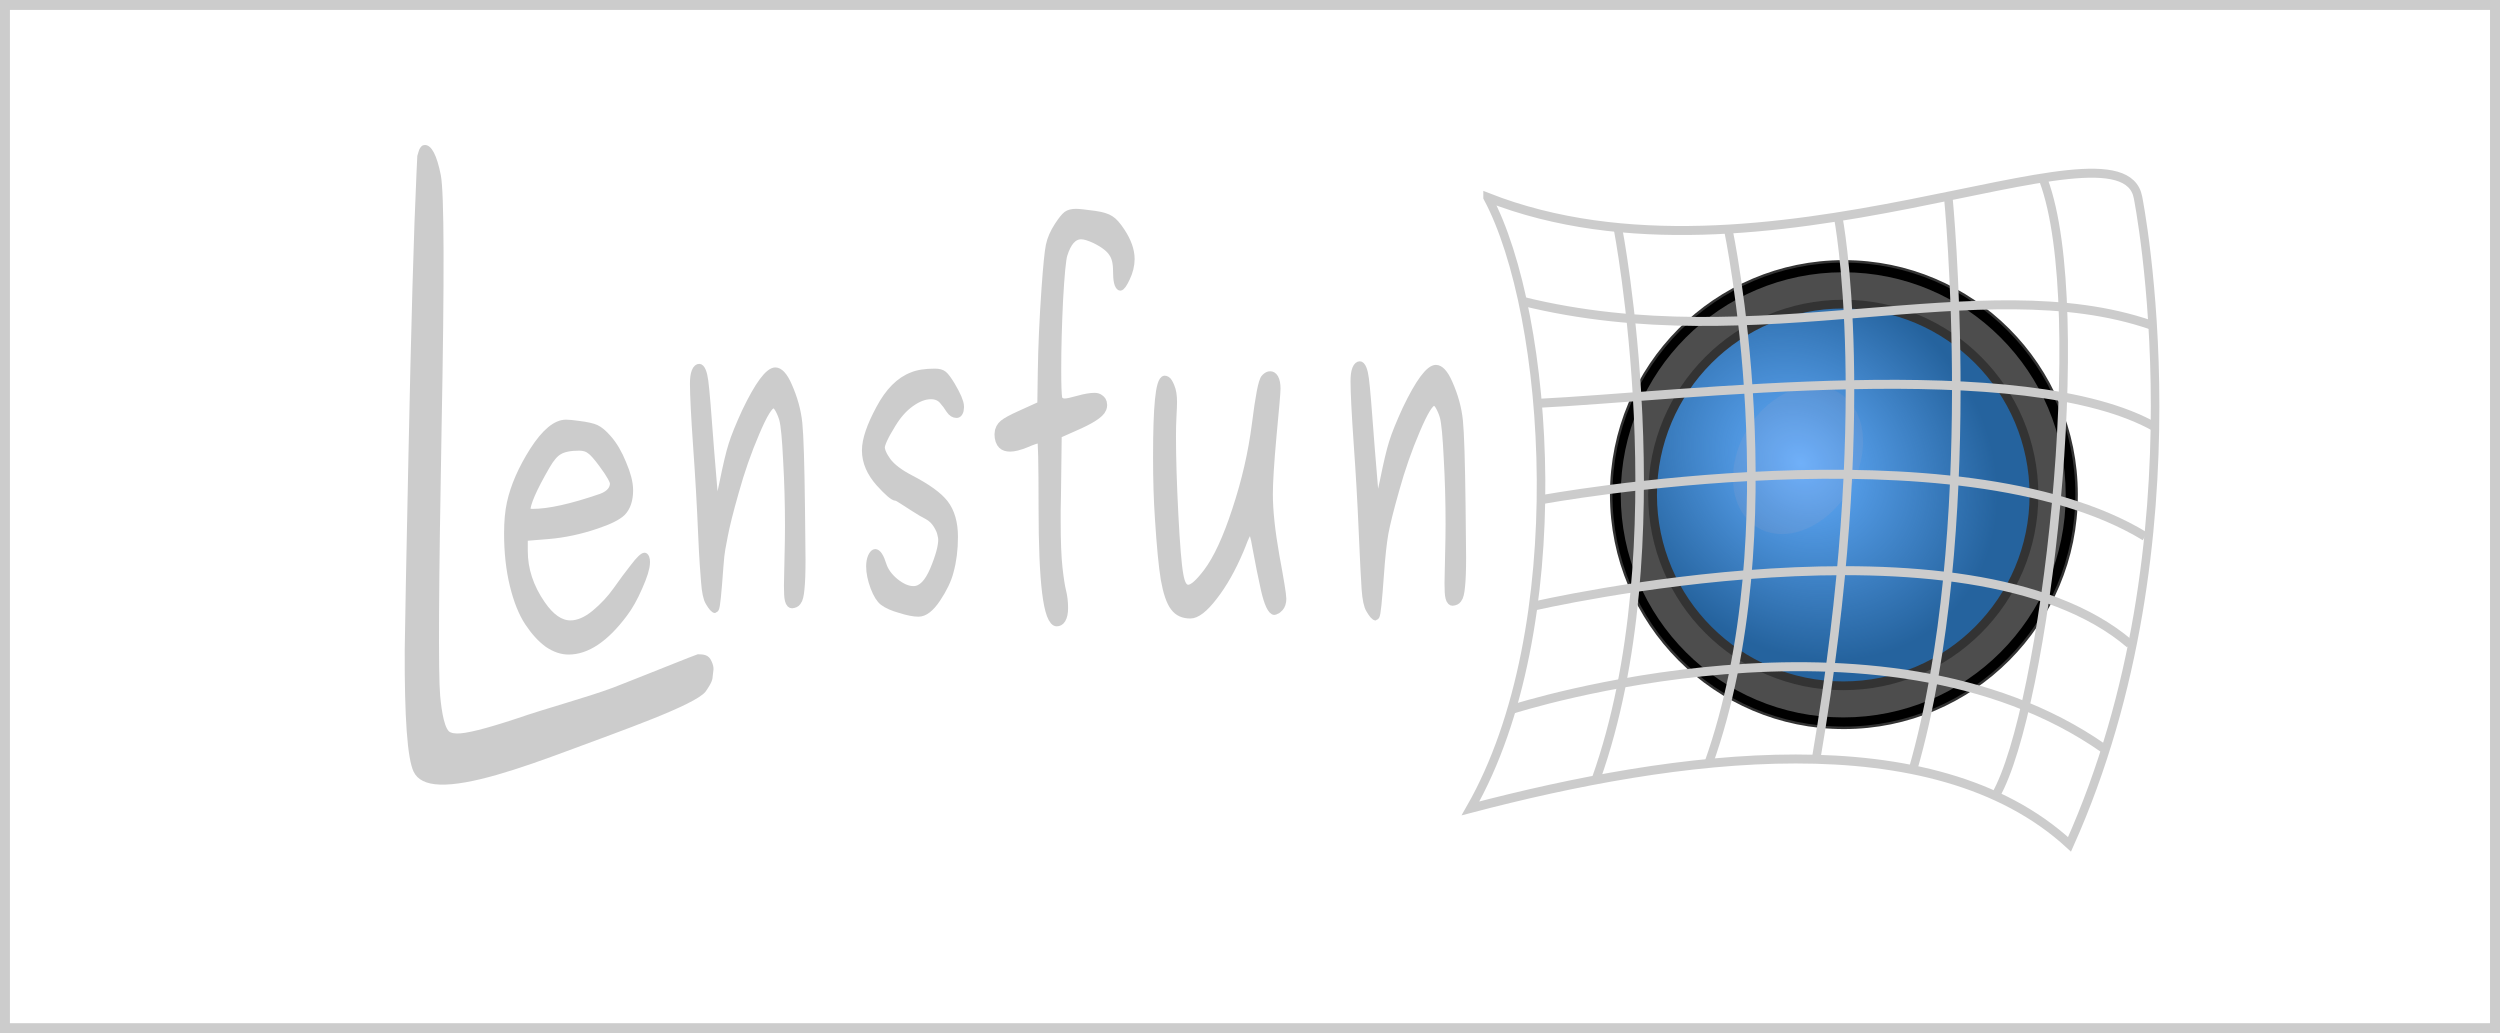 <?xml version="1.0" encoding="UTF-8" standalone="no"?>
<!-- Created with Inkscape (http://www.inkscape.org/) -->

<svg
   xmlns:dc="http://purl.org/dc/elements/1.1/"
   xmlns:cc="http://creativecommons.org/ns#"
   xmlns:rdf="http://www.w3.org/1999/02/22-rdf-syntax-ns#"
   xmlns:svg="http://www.w3.org/2000/svg"
   xmlns="http://www.w3.org/2000/svg"
   xmlns:xlink="http://www.w3.org/1999/xlink"
   xmlns:sodipodi="http://sodipodi.sourceforge.net/DTD/sodipodi-0.dtd"
   xmlns:inkscape="http://www.inkscape.org/namespaces/inkscape"
   width="501"
   height="207.062"
   id="svg2"
   version="1.1"
   inkscape:version="0.48.4 r9939"
   sodipodi:docname="lensfun.svg"
   inkscape:export-filename="/home/daseeb/Bilder/Grafik/lensfun.png"
   inkscape:export-xdpi="36.087364"
   inkscape:export-ydpi="36.087364">
  <defs
     id="defs4">
    <linearGradient
       id="linearGradient3765">
      <stop
         style="stop-color:#64afff;stop-opacity:1;"
         offset="0"
         id="stop3767" />
      <stop
         style="stop-color:#64afff;stop-opacity:0;"
         offset="1"
         id="stop3769" />
    </linearGradient>
    <radialGradient
       inkscape:collect="always"
       xlink:href="#linearGradient3765"
       id="radialGradient3771"
       cx="221.841"
       cy="230.182"
       fx="221.841"
       fy="230.182"
       r="108.791"
       gradientTransform="matrix(0.784,0.788,-0.665,0.669,201.039,-98.57)"
       gradientUnits="userSpaceOnUse" />
    <filter
       inkscape:collect="always"
       id="filter3992"
       x="-0.176"
       width="1.352"
       y="-0.205"
       height="1.409"
       color-interpolation-filters="sRGB">
      <feGaussianBlur
         inkscape:collect="always"
         stdDeviation="17.5"
         id="feGaussianBlur3994" />
    </filter>
    <radialGradient
       inkscape:collect="always"
       xlink:href="#linearGradient3765"
       id="radialGradient4031"
       gradientUnits="userSpaceOnUse"
       gradientTransform="matrix(0.784,0.788,-0.665,0.669,201.039,-98.57)"
       cx="221.841"
       cy="230.182"
       fx="221.841"
       fy="230.182"
       r="108.791" />
    <radialGradient
       inkscape:collect="always"
       xlink:href="#linearGradient3765"
       id="radialGradient4064"
       gradientUnits="userSpaceOnUse"
       gradientTransform="matrix(0.784,0.788,-0.665,0.669,201.039,-98.57)"
       cx="221.841"
       cy="230.182"
       fx="221.841"
       fy="230.182"
       r="108.791" />
  </defs>
  <sodipodi:namedview
     id="base"
     pagecolor="#ffffff"
     bordercolor="#666666"
     borderopacity="1.0"
     inkscape:pageopacity="0.0"
     inkscape:pageshadow="2"
     inkscape:zoom="0.98994949"
     inkscape:cx="189.38048"
     inkscape:cy="201.37147"
     inkscape:document-units="px"
     inkscape:current-layer="layer1"
     showgrid="false"
     inkscape:snap-grids="false"
     inkscape:window-width="1920"
     inkscape:window-height="1120"
     inkscape:window-x="0"
     inkscape:window-y="25"
     inkscape:window-maximized="1"
     fit-margin-top="0"
     fit-margin-left="0"
     fit-margin-right="0"
     fit-margin-bottom="0">
    <inkscape:grid
       type="xygrid"
       id="grid2989"
       empspacing="5"
       visible="true"
       enabled="true"
       snapvisiblegridlinesonly="true"
       originx="-174.781px"
       originy="-810.643px" />
  </sodipodi:namedview>
  <g
     inkscape:label="Ebene 1"
     inkscape:groupmode="layer"
     id="layer1"
     transform="translate(-174.781,-34.656)">
    <rect
       style="font-size:79.879px;font-style:italic;font-variant:normal;font-weight:normal;font-stretch:normal;line-height:125%;letter-spacing:1.664px;word-spacing:0px;fill:#ffffff;fill-opacity:1;stroke:#cccccc;stroke-width:2;stroke-miterlimit:4;stroke-opacity:1;stroke-dasharray:none;font-family:Verdana;-inkscape-font-specification:Verdana Italic"
       id="rect3032"
       width="499.015"
       height="205.061"
       x="175.767"
       y="35.644"
       inkscape:export-filename="/home/daseeb/Bilder/lensfun.png"
       inkscape:export-xdpi="150"
       inkscape:export-ydpi="150" />
    <g
       id="g3817"
       transform="translate(588.571,134.286)">
      <path
         sodipodi:nodetypes="ccccc"
         inkscape:connector-curvature="0"
         id="path3775"
         d="m 290,432.362 0,300 320,0 0,-300 z"
         style="fill:none;stroke:#000000;stroke-width:1px;stroke-linecap:butt;stroke-linejoin:miter;stroke-opacity:1" />
      <path
         sodipodi:nodetypes="cc"
         inkscape:connector-curvature="0"
         id="path3777"
         d="m 330,432.362 0,300"
         style="fill:none;stroke:#000000;stroke-width:1px;stroke-linecap:butt;stroke-linejoin:miter;stroke-opacity:1" />
      <path
         sodipodi:nodetypes="cc"
         inkscape:connector-curvature="0"
         id="path3779"
         d="m 370,432.362 0,300"
         style="fill:none;stroke:#000000;stroke-width:1px;stroke-linecap:butt;stroke-linejoin:miter;stroke-opacity:1" />
      <path
         sodipodi:nodetypes="cc"
         inkscape:connector-curvature="0"
         id="path3781"
         d="m 410,432.362 0,300"
         style="fill:none;stroke:#000000;stroke-width:1px;stroke-linecap:butt;stroke-linejoin:miter;stroke-opacity:1" />
      <path
         sodipodi:nodetypes="cc"
         inkscape:connector-curvature="0"
         id="path3783"
         d="m 450,432.362 0,300"
         style="fill:none;stroke:#000000;stroke-width:1px;stroke-linecap:butt;stroke-linejoin:miter;stroke-opacity:1" />
      <path
         sodipodi:nodetypes="cc"
         inkscape:connector-curvature="0"
         id="path3785"
         d="m 490,432.362 0,300"
         style="fill:none;stroke:#000000;stroke-width:1px;stroke-linecap:butt;stroke-linejoin:miter;stroke-opacity:1" />
      <path
         sodipodi:nodetypes="cc"
         inkscape:connector-curvature="0"
         id="path3787"
         d="m 530,432.362 0,300"
         style="fill:none;stroke:#000000;stroke-width:1px;stroke-linecap:butt;stroke-linejoin:miter;stroke-opacity:1" />
      <path
         sodipodi:nodetypes="cc"
         inkscape:connector-curvature="0"
         id="path3789"
         d="m 570,432.362 0,300"
         style="fill:none;stroke:#000000;stroke-width:1px;stroke-linecap:butt;stroke-linejoin:miter;stroke-opacity:1" />
      <path
         style="fill:none;stroke:#000000;stroke-width:1.016px;stroke-linecap:butt;stroke-linejoin:miter;stroke-opacity:1"
         d="m 610,472.362 -320,0"
         id="path3791"
         inkscape:connector-curvature="0" />
      <path
         inkscape:connector-curvature="0"
         id="path3805"
         d="m 610,512.362 -320,0"
         style="fill:none;stroke:#000000;stroke-width:1.016px;stroke-linecap:butt;stroke-linejoin:miter;stroke-opacity:1" />
      <path
         style="fill:none;stroke:#000000;stroke-width:1.016px;stroke-linecap:butt;stroke-linejoin:miter;stroke-opacity:1"
         d="m 610,552.362 -320,0"
         id="path3807"
         inkscape:connector-curvature="0" />
      <path
         inkscape:connector-curvature="0"
         id="path3809"
         d="m 610,602.362 -320,0"
         style="fill:none;stroke:#000000;stroke-width:1.016px;stroke-linecap:butt;stroke-linejoin:miter;stroke-opacity:1" />
      <path
         style="fill:none;stroke:#000000;stroke-width:1.016px;stroke-linecap:butt;stroke-linejoin:miter;stroke-opacity:1"
         d="m 610,652.362 -320,0"
         id="path3811"
         inkscape:connector-curvature="0" />
      <path
         inkscape:connector-curvature="0"
         id="path3813"
         d="m 610,692.362 -320,0"
         style="fill:none;stroke:#000000;stroke-width:1.016px;stroke-linecap:butt;stroke-linejoin:miter;stroke-opacity:1" />
    </g>
    <g
       style="fill:none;stroke:#cccccc;stroke-width:5;stroke-miterlimit:4;stroke-dasharray:none"
       transform="matrix(0.343,0,0,0.343,373.009,-54.053)"
       id="g3891"
       inkscape:export-filename="/home/daseeb/Bilder/lensfun.png"
       inkscape:export-xdpi="150"
       inkscape:export-ydpi="150">
      <path
         sodipodi:type="arc"
         style="fill:#000000;fill-opacity:1;stroke:#333333;stroke-width:1.165;stroke-miterlimit:4;stroke-opacity:1;stroke-dasharray:none"
         id="path2985"
         sodipodi:cx="245.97214"
         sodipodi:cy="248.28076"
         sodipodi:rx="108.5914"
         sodipodi:ry="109.09647"
         d="m 354.564,248.281 c 0,60.252 -48.618,109.096 -108.591,109.096 -59.973,0 -108.591,-48.844 -108.591,-109.096 0,-60.252 48.618,-109.096 108.591,-109.096 59.973,0 108.591,48.844 108.591,109.096 z"
         transform="matrix(1.252,0,0,1.249,191.426,237.5)" />
      <path
         transform="matrix(1.197,0,0,1.192,204.568,251.793)"
         d="m 354.564,248.281 c 0,60.252 -48.618,109.096 -108.591,109.096 -59.973,0 -108.591,-48.844 -108.591,-109.096 0,-60.252 48.618,-109.096 108.591,-109.096 59.973,0 108.591,48.844 108.591,109.096 z"
         sodipodi:ry="109.09647"
         sodipodi:rx="108.5914"
         sodipodi:cy="248.28076"
         sodipodi:cx="245.97214"
         id="path2991"
         style="fill:#4d4d4d;fill-opacity:1;stroke:none"
         sodipodi:type="arc" />
      <path
         transform="matrix(1.026,0,0,1.022,246.646,294.069)"
         d="m 354.564,248.281 c 0,60.252 -48.618,109.096 -108.591,109.096 -59.973,0 -108.591,-48.844 -108.591,-109.096 0,-60.252 48.618,-109.096 108.591,-109.096 59.973,0 108.591,48.844 108.591,109.096 z"
         sodipodi:ry="109.09647"
         sodipodi:rx="108.5914"
         sodipodi:cy="248.28076"
         sodipodi:cx="245.97214"
         id="path3773"
         style="fill:#25639e;fill-opacity:1;stroke:none"
         sodipodi:type="arc" />
      <path
         sodipodi:type="arc"
         style="fill:url(#radialGradient4064);fill-opacity:1;stroke:#333333"
         id="path2993"
         sodipodi:cx="245.97214"
         sodipodi:cy="248.28076"
         sodipodi:rx="108.5914"
         sodipodi:ry="109.09647"
         d="m 354.564,248.281 c 0,60.252 -48.618,109.096 -108.591,109.096 -59.973,0 -108.591,-48.844 -108.591,-109.096 0,-60.252 48.618,-109.096 108.591,-109.096 59.973,0 108.591,48.844 108.591,109.096 z"
         transform="matrix(1.026,0,0,1.022,246.646,294.069)" />
      <path
         transform="matrix(0.273,0.165,-0.218,0.361,459.563,397.15)"
         d="m 354.564,248.281 c 0,60.252 -48.618,109.096 -108.591,109.096 -59.973,0 -108.591,-48.844 -108.591,-109.096 0,-60.252 48.618,-109.096 108.591,-109.096 59.973,0 108.591,48.844 108.591,109.096 z"
         sodipodi:ry="109.09647"
         sodipodi:rx="108.5914"
         sodipodi:cy="248.28076"
         sodipodi:cx="245.97214"
         id="path2995"
         style="opacity:0.292;fill:#ecb3b3;fill-opacity:1;stroke:none;filter:url(#filter3992)"
         sodipodi:type="arc" />
      <g
         id="g4049"
         transform="matrix(1,0,0,1.05,-9.566,-28.13)">
        <path
           sodipodi:nodetypes="ccccc"
           inkscape:connector-curvature="0"
           d="m 300.776,382.927 c 36.618,65.086 50,240 -10,340 120,-30 270,-50 350,20 80,-170 40,-360 40,-360 -10,-50 -220,60 -380,0 z"
           style="fill:none;stroke:#cccccc;stroke-width:5;stroke-linecap:butt;stroke-linejoin:miter;stroke-miterlimit:4;stroke-opacity:1;stroke-dasharray:none"
           id="path3878" />
        <path
           sodipodi:nodetypes="cc"
           inkscape:connector-curvature="0"
           id="path3881"
           d="m 376.847,399.713 c 0,0 35.893,176.786 -12.679,306.786"
           style="fill:none;stroke:#cccccc;stroke-width:5;stroke-linecap:butt;stroke-linejoin:miter;stroke-miterlimit:4;stroke-opacity:1;stroke-dasharray:none" />
        <path
           style="fill:none;stroke:#cccccc;stroke-width:5;stroke-linecap:butt;stroke-linejoin:miter;stroke-miterlimit:4;stroke-opacity:1;stroke-dasharray:none"
           d="m 441.312,400.427 c 0,0 37.143,167.5 -11.429,297.5"
           id="path3883"
           inkscape:connector-curvature="0"
           sodipodi:nodetypes="cc" />
        <path
           sodipodi:nodetypes="cc"
           inkscape:connector-curvature="0"
           id="path3885"
           d="m 625.658,373.552 c 27.885,71.672 0.908,294.164 -28.097,342.232"
           style="fill:none;stroke:#cccccc;stroke-width:5;stroke-linecap:butt;stroke-linejoin:miter;stroke-miterlimit:4;stroke-opacity:1;stroke-dasharray:none" />
        <path
           sodipodi:nodetypes="cc"
           inkscape:connector-curvature="0"
           id="path3887"
           d="m 569.883,382.213 c 0,0 19.464,186.071 -20.536,318.929"
           style="fill:none;stroke:#cccccc;stroke-width:5;stroke-linecap:butt;stroke-linejoin:miter;stroke-miterlimit:4;stroke-opacity:1;stroke-dasharray:none" />
        <path
           sodipodi:nodetypes="cc"
           inkscape:connector-curvature="0"
           id="path3889"
           d="m 505.597,393.82 c 0,0 22.143,106.429 -12.857,301.429"
           style="fill:none;stroke:#cccccc;stroke-width:5;stroke-linecap:butt;stroke-linejoin:miter;stroke-miterlimit:4;stroke-opacity:1;stroke-dasharray:none" />
        <path
           style="fill:none;stroke:#cccccc;stroke-width:5;stroke-linecap:butt;stroke-linejoin:miter;stroke-miterlimit:4;stroke-opacity:1;stroke-dasharray:none"
           d="m 315.601,667.627 c 0,0 214.251,-65.553 345.291,22.045"
           id="path3996"
           inkscape:connector-curvature="0"
           sodipodi:nodetypes="cc" />
        <path
           sodipodi:nodetypes="cc"
           inkscape:connector-curvature="0"
           id="path3998"
           d="m 327.569,610.389 c 0,0 253.797,-56.186 348.414,21.004"
           style="fill:none;stroke:#cccccc;stroke-width:5;stroke-linecap:butt;stroke-linejoin:miter;stroke-miterlimit:4;stroke-opacity:1;stroke-dasharray:none" />
        <path
           style="fill:none;stroke:#cccccc;stroke-width:5;stroke-linecap:butt;stroke-linejoin:miter;stroke-miterlimit:4;stroke-opacity:1;stroke-dasharray:none"
           d="m 332.773,551.069 c 0,0 243.39,-42.657 352.056,20.484"
           id="path4000"
           inkscape:connector-curvature="0"
           sodipodi:nodetypes="cc" />
        <path
           sodipodi:nodetypes="cc"
           inkscape:connector-curvature="0"
           id="path4002"
           d="M 321.053,440.718 C 459.226,473.33 588.868,421.343 688.471,453.954"
           style="fill:none;stroke:#cccccc;stroke-width:5;stroke-linecap:butt;stroke-linejoin:miter;stroke-miterlimit:4;stroke-opacity:1;stroke-dasharray:none" />
        <path
           sodipodi:nodetypes="cc"
           inkscape:connector-curvature="0"
           id="path4004"
           d="m 329.508,497.566 c 85.618,-3.942 285.897,-28.351 362.085,13.626"
           style="fill:none;stroke:#cccccc;stroke-width:5;stroke-linecap:butt;stroke-linejoin:miter;stroke-miterlimit:4;stroke-opacity:1;stroke-dasharray:none" />
      </g>
    </g>
    <g
       id="text3903"
       style="font-size:79.879px;font-style:italic;font-variant:normal;font-weight:normal;font-stretch:normal;line-height:125%;letter-spacing:1.664px;word-spacing:0px;fill:#cccccc;fill-opacity:1;stroke:none;font-family:Verdana;-inkscape-font-specification:Verdana Italic"
       transform="matrix(0.814,0,0,1.228,-244.046,-21.112)"
       inkscape:export-filename="/home/daseeb/Bilder/lensfun.png"
       inkscape:export-xdpi="150"
       inkscape:export-ydpi="150">
      <path
         inkscape:connector-curvature="0"
         id="path3908"
         style="font-style:normal;fill:#cccccc;stroke:none;font-family:Purisa;-inkscape-font-specification:Purisa"
         d="m 617.063,73.732 c 0.006,-0.087 0.019,-0.261 0.037,-0.522 0.025,-0.348 0.043,-0.609 0.056,-0.783 0.019,-0.261 0.037,-0.522 0.056,-0.783 0.025,-0.348 0.043,-0.609 0.056,-0.783 0.099,-0.259 0.194,-0.475 0.287,-0.647 0.099,-0.259 0.234,-0.474 0.407,-0.644 0.172,-0.17 0.342,-0.297 0.508,-0.38 0.246,-0.081 0.489,-0.119 0.73,-0.114 1.601,0.037 2.887,1.678 3.858,4.924 0.836,2.894 0.9,16.619 0.191,41.173 -0.709,25.687 -0.827,40.278 -0.355,43.774 0.368,2.709 1.159,5.794 2.667,6.003 0.314,0.095 0.791,0.149 1.431,0.164 2.161,0.049 7.028,-0.754 14.602,-2.411 7.58,-1.743 17.17,-3.415 23.943,-5.09 6.859,-1.76 20.55,-5.438 20.791,-5.432 1.361,0.031 2.675,0.021 3.395,1.17 0.8,1.151 0.339,1.604 0.289,2.3 -0.044,0.609 -0.172,1.125 -1.804,2.656 -2.722,2.203 -20.833,6.395 -33.401,9.505 -12.567,3.111 -24.622,5.809 -31.985,5.641 -3.362,-0.077 -5.516,-0.78 -6.463,-2.108 -1.532,-2.126 -2.261,-8.765 -2.188,-19.916 0.088,-4.616 0.389,-15.021 0.903,-31.215 0.67,-21.767 1.334,-37.261 1.991,-46.482"
         sodipodi:nodetypes="ccccccccccccccccccccsscccc"
         inkscape:export-filename="/home/daseeb/Bilder/path3920.png"
         inkscape:export-xdpi="36.087364"
         inkscape:export-ydpi="36.087364" />
      <path
         inkscape:connector-curvature="0"
         id="path3910"
         style="font-style:normal;fill:#cccccc;stroke:#cccccc;stroke-width:2;stroke-miterlimit:4;stroke-opacity:1;stroke-dasharray:none;font-family:Purisa;-inkscape-font-specification:Purisa"
         d="m 673.232,136.607 c 0.217,1e-5 0.325,0.173 0.325,0.52 -4e-5,0.78 -0.585,2.037 -1.755,3.77 -1.127,1.733 -2.34,3.163 -3.64,4.29 -4.55,4.03 -9.099,6.045 -13.649,6.045 -1.733,0 -3.466,-0.39 -5.2,-1.17 -1.69,-0.823 -3.271,-1.972 -4.745,-3.445 -1.473,-1.473 -2.665,-3.445 -3.575,-5.915 -0.91,-2.47 -1.365,-5.221 -1.365,-8.254 0,-1.863 0.217,-3.445 0.65,-4.745 0.867,-2.643 2.708,-5.438 5.525,-8.384 2.86,-2.946 5.546,-4.42 8.059,-4.42 0.693,3e-5 1.733,0.065 3.12,0.195 2.08,0.173 3.531,0.39 4.355,0.65 0.867,0.26 1.841,0.802 2.925,1.625 1.387,1.04 2.578,2.383 3.575,4.03 1.04,1.603 1.56,2.946 1.56,4.03 -3e-5,1.387 -0.542,2.448 -1.625,3.185 -1.083,0.693 -3.185,1.387 -6.305,2.08 -4.03,0.91 -8.016,1.473 -11.959,1.69 l -6.045,0.325 0,2.6 c -10e-6,3.206 1.495,6.24 4.485,9.099 2.253,2.167 4.593,3.25 7.019,3.25 1.863,0 3.835,-0.563 5.915,-1.69 2.123,-1.17 3.921,-2.448 5.395,-3.835 1.473,-1.387 2.881,-2.643 4.225,-3.77 1.343,-1.17 2.253,-1.755 2.73,-1.755 m -10.464,-15.859 c -1.343,-1.213 -2.362,-1.971 -3.055,-2.275 -0.65,-0.347 -1.517,-0.52 -2.6,-0.52 -2.167,3e-5 -3.791,0.217 -4.875,0.65 -1.04,0.39 -2.102,1.213 -3.185,2.47 -3.293,3.77 -4.94,6.283 -4.94,7.539 -10e-6,0.563 0.52,0.845 1.56,0.845 3.943,3e-5 9.533,-0.823 16.769,-2.47 2.166,-0.52 3.25,-1.43 3.25,-2.73 -2e-5,-0.607 -0.975,-1.777 -2.925,-3.51"
         inkscape:export-filename="/home/daseeb/Bilder/path3920.png"
         inkscape:export-xdpi="36.087364"
         inkscape:export-ydpi="36.087364" />
      <path
         inkscape:connector-curvature="0"
         id="path3912"
         style="font-style:normal;fill:#cccccc;stroke:#cccccc;stroke-width:2;stroke-miterlimit:4;stroke-opacity:1;stroke-dasharray:none;font-family:Purisa;-inkscape-font-specification:Purisa"
         d="m 685.39,108.002 c -10e-6,-1.473 0.433,-2.21 1.3,-2.21 0.563,4e-5 0.975,0.65 1.235,1.95 0.26,1.257 0.737,5.026 1.43,11.309 0.867,7.019 1.322,10.573 1.365,10.659 0.043,0.043 0.217,-0.368 0.52,-1.235 0.347,-0.91 0.802,-2.253 1.365,-4.03 0.867,-2.86 1.603,-4.918 2.21,-6.175 0.607,-1.3 1.69,-3.076 3.25,-5.33 3.163,-4.376 5.611,-6.564 7.344,-6.564 1.127,4e-5 2.188,0.758 3.185,2.275 1.343,1.993 2.166,3.965 2.47,5.915 0.303,1.95 0.52,6.565 0.65,13.844 0.087,4.68 0.13,7.453 0.13,8.319 -4e-5,2.167 -0.087,3.748 -0.26,4.745 -0.13,0.953 -0.347,1.538 -0.65,1.755 -0.26,0.26 -0.737,0.412 -1.43,0.455 -0.39,-1e-5 -0.65,-0.173 -0.78,-0.52 -0.13,-0.303 -0.195,-1.04 -0.195,-2.21 -4e-5,-0.65 0.043,-2.037 0.13,-4.16 0.087,-2.167 0.13,-3.986 0.13,-5.46 -3e-5,-3.683 -0.152,-7.279 -0.455,-10.789 -0.26,-3.553 -0.585,-5.828 -0.975,-6.824 -0.217,-0.563 -0.563,-1.148 -1.04,-1.755 -0.477,-0.607 -0.932,-0.91 -1.365,-0.91 -0.91,3e-5 -2.362,1.56 -4.355,4.68 -1.993,3.076 -3.705,6.326 -5.135,9.749 -1.343,3.12 -2.253,5.525 -2.73,7.214 -0.433,1.647 -0.802,2.271 -1.105,5.131 -0.477,4.42 -0.823,6.629 -1.04,6.63 -0.347,-1e-5 -0.845,-0.368 -1.495,-1.105 -0.477,-0.477 -0.802,-1.495 -0.975,-3.055 -0.173,-1.603 -0.412,-3.116 -0.715,-7.796 -0.303,-4.723 -0.715,-9.489 -1.235,-14.299 -0.52,-4.983 -0.78,-8.384 -0.78,-10.204"
         sodipodi:nodetypes="ccccccccccccccccccccccccccccccccccc"
         inkscape:export-filename="/home/daseeb/Bilder/path3920.png"
         inkscape:export-xdpi="36.087364"
         inkscape:export-ydpi="36.087364" />
      <path
         inkscape:connector-curvature="0"
         id="path3914"
         style="font-style:normal;fill:#cccccc;stroke:#cccccc;stroke-width:2;stroke-miterlimit:4;stroke-opacity:1;stroke-dasharray:none;font-family:Purisa;-inkscape-font-specification:Purisa"
         d="m 735.075,126.137 c -0.65,2e-5 -2.037,-0.78 -4.16,-2.34 -2.123,-1.603 -3.185,-3.228 -3.185,-4.875 0,-1.56 1.105,-3.705 3.315,-6.434 2.21,-2.773 4.875,-4.55 7.994,-5.33 1.387,-0.39 3.271,-0.585 5.655,-0.585 0.997,4e-5 1.733,0.13 2.21,0.39 0.477,0.26 1.127,0.845 1.95,1.755 1.343,1.517 2.015,2.557 2.015,3.12 -2e-5,0.52 -0.282,0.78 -0.845,0.78 -0.693,3e-5 -1.278,-0.238 -1.755,-0.715 -0.477,-0.52 -1.062,-1.04 -1.755,-1.56 -0.693,-0.52 -1.625,-0.78 -2.795,-0.78 -1.517,4e-5 -3.141,0.412 -4.875,1.235 -1.733,0.823 -3.271,1.972 -4.615,3.445 -1.907,2.037 -2.86,3.423 -2.86,4.16 0,0.737 0.563,1.625 1.69,2.665 1.127,0.997 3.011,1.95 5.655,2.86 4.16,1.43 6.976,2.773 8.449,4.03 1.473,1.257 2.21,2.946 2.21,5.07 -2e-5,1.993 -0.347,3.813 -1.04,5.46 -0.477,1.257 -1.495,2.665 -3.055,4.225 -1.56,1.56 -3.098,2.34 -4.615,2.34 -1.17,0 -2.686,-0.195 -4.55,-0.585 -1.863,-0.347 -3.271,-0.758 -4.225,-1.235 -0.78,-0.39 -1.495,-1.148 -2.145,-2.275 -0.65,-1.17 -0.975,-2.21 -0.975,-3.12 -10e-6,-0.477 0.108,-0.888 0.325,-1.235 0.26,-0.39 0.563,-0.585 0.91,-0.585 0.65,1e-5 1.257,0.607 1.82,1.82 0.52,1.083 1.56,2.058 3.12,2.925 1.603,0.867 3.098,1.3 4.485,1.3 1.863,0 3.51,-1.105 4.94,-3.315 1.43,-2.253 2.145,-4.008 2.145,-5.265 -2e-5,-0.303 -0.087,-0.672 -0.26,-1.105 -0.13,-0.477 -0.498,-1.04 -1.105,-1.69 -0.607,-0.65 -1.387,-1.148 -2.34,-1.495 -0.91,-0.303 -1.972,-0.715 -3.185,-1.235 -1.213,-0.52 -2.232,-0.953 -3.055,-1.3 -0.78,-0.347 -1.278,-0.52 -1.495,-0.52"
         inkscape:export-filename="/home/daseeb/Bilder/path3920.png"
         inkscape:export-xdpi="36.087364"
         inkscape:export-ydpi="36.087364" />
      <path
         inkscape:connector-curvature="0"
         id="path3916"
         style="font-style:normal;fill:#cccccc;stroke:#cccccc;stroke-width:2;stroke-miterlimit:4;stroke-opacity:1;stroke-dasharray:none;font-family:Purisa;-inkscape-font-specification:Purisa"
         d="m 770.509,116.728 c -0.52,2e-5 -1.625,0.242 -3.315,0.726 -1.647,0.44 -2.968,0.66 -3.965,0.66 -1.907,2e-5 -2.86,-0.616 -2.86,-1.848 0,-0.484 0.347,-0.924 1.04,-1.32 0.737,-0.396 2.145,-0.902 4.225,-1.518 l 5.265,-1.584 0.13,-5.742 c 0.087,-4.092 0.39,-8.602 0.91,-13.529 0.39,-3.652 0.737,-5.962 1.04,-6.93 0.303,-0.968 0.975,-1.98 2.015,-3.036 0.867,-0.88 1.56,-1.452 2.08,-1.716 0.563,-0.264 1.343,-0.396 2.34,-0.396 0.737,6.5e-5 2.296,0.11 4.68,0.33 1.82,0.176 3.12,0.44 3.9,0.792 0.78,0.308 1.668,0.968 2.665,1.98 1.473,1.496 2.21,2.86 2.21,4.092 -3e-5,0.88 -0.347,1.804 -1.04,2.772 -0.65,0.924 -1.148,1.386 -1.495,1.386 -0.52,7e-5 -0.78,-0.748 -0.78,-2.244 -3e-5,-1.408 -0.39,-2.486 -1.17,-3.234 -0.737,-0.792 -2.188,-1.54 -4.355,-2.244 -1.43,-0.44 -2.535,-0.66 -3.315,-0.66 -1.863,6.5e-5 -3.315,1.1 -4.355,3.3 -0.39,0.88 -0.758,3.41 -1.105,7.59 -0.303,4.136 -0.455,7.942 -0.455,11.417 -10e-6,2.508 0.087,4.092 0.26,4.752 0.217,0.616 0.758,0.924 1.625,0.924 0.52,2e-5 1.603,-0.154 3.25,-0.462 1.647,-0.308 3.011,-0.462 4.095,-0.462 0.607,4e-5 1.105,0.11 1.495,0.33 0.39,0.176 0.585,0.396 0.585,0.66 -2e-5,0.748 -1.863,1.694 -5.59,2.838 l -5.59,1.65 -0.195,10.494 c -2e-5,0.528 -0.022,1.254 -0.065,2.178 -3e-5,0.88 -3e-5,1.496 0,1.848 -3e-5,3.3 0.152,5.852 0.455,7.656 0.303,1.804 0.607,3.102 0.91,3.894 0.303,0.792 0.455,1.65 0.455,2.574 -3e-5,1.32 -0.607,1.98 -1.82,1.98 -2.297,0 -3.445,-6.138 -3.445,-18.413 -2e-5,-7.348 -0.13,-11.153 -0.39,-11.417 -0.043,-0.044 -0.152,-0.066 -0.325,-0.066"
         inkscape:export-filename="/home/daseeb/Bilder/path3920.png"
         inkscape:export-xdpi="36.087364"
         inkscape:export-ydpi="36.087364" />
      <path
         inkscape:connector-curvature="0"
         id="path3918"
         style="font-style:normal;fill:#cccccc;stroke:#cccccc;stroke-width:2;stroke-miterlimit:4;stroke-opacity:1;stroke-dasharray:none;font-family:Purisa;-inkscape-font-specification:Purisa"
         d="m 799.405,119.871 c -10e-6,-8.103 0.607,-12.154 1.82,-12.154 0.217,4e-5 0.433,0.043 0.65,0.13 0.26,0.087 0.563,0.412 0.91,0.975 0.347,0.52 0.52,1.257 0.52,2.21 -10e-6,0.433 -0.043,1.17 -0.13,2.21 -0.087,0.997 -0.13,2.123 -0.13,3.38 -10e-6,3.51 0.195,7.778 0.585,12.804 0.39,5.026 0.802,8.319 1.235,9.879 0.433,1.69 1.17,2.535 2.21,2.535 0.997,0 2.513,-0.888 4.55,-2.665 2.513,-2.21 4.918,-5.655 7.214,-10.334 2.34,-4.68 3.965,-9.359 4.875,-14.039 0.867,-4.593 1.582,-7.041 2.145,-7.344 0.433,-0.303 0.888,-0.455 1.365,-0.455 1.04,3e-5 1.56,0.607 1.56,1.82 -3e-5,0.607 -0.325,3.141 -0.975,7.604 -0.607,4.463 -0.91,7.669 -0.91,9.619 -3e-5,2.73 0.542,6.131 1.625,10.204 1.127,4.03 1.69,6.326 1.69,6.889 -4e-5,0.433 -0.173,0.78 -0.52,1.04 -0.347,0.26 -0.65,0.412 -0.91,0.455 -0.217,0.087 -0.39,0.13 -0.52,0.13 -0.78,0 -1.56,-1.105 -2.34,-3.315 -0.737,-2.21 -1.408,-4.42 -2.015,-6.629 -0.563,-2.21 -1.062,-3.315 -1.495,-3.315 -0.087,1e-5 -0.173,0.022 -0.26,0.065 -0.087,0.043 -0.195,0.13 -0.325,0.26 -0.087,0.087 -0.173,0.195 -0.26,0.325 -0.087,0.13 -0.217,0.303 -0.39,0.52 -0.13,0.217 -0.26,0.412 -0.39,0.585 -0.087,0.173 -0.238,0.433 -0.455,0.78 -0.217,0.347 -0.39,0.628 -0.52,0.845 -1.907,2.99 -4.03,5.481 -6.37,7.474 -2.297,1.993 -4.246,2.99 -5.85,2.99 -1.82,0 -3.185,-0.412 -4.095,-1.235 -0.91,-0.78 -1.647,-2.21 -2.21,-4.29 -0.52,-2.08 -0.997,-5.373 -1.43,-9.879 -0.303,-2.86 -0.455,-6.218 -0.455,-10.074"
         inkscape:export-filename="/home/daseeb/Bilder/path3920.png"
         inkscape:export-xdpi="36.087364"
         inkscape:export-ydpi="36.087364" />
      <path
         inkscape:connector-curvature="0"
         id="path3920"
         style="font-style:normal;fill:#cccccc;stroke:#cccccc;stroke-width:2;stroke-miterlimit:4;stroke-opacity:1;stroke-dasharray:none;font-family:Purisa;-inkscape-font-specification:Purisa"
         d="m 848.02,107.587 c -10e-6,-1.473 0.433,-2.21 1.3,-2.21 0.563,4e-5 0.975,0.65 1.235,1.95 0.26,1.257 0.737,5.026 1.43,11.309 0.867,7.019 1.322,10.573 1.365,10.659 0.043,0.043 0.217,-0.368 0.52,-1.235 0.347,-0.91 0.802,-2.253 1.365,-4.03 0.867,-2.86 1.603,-4.918 2.21,-6.175 0.607,-1.3 1.69,-3.076 3.25,-5.33 3.163,-4.376 5.611,-6.564 7.344,-6.564 1.127,4e-5 2.188,0.758 3.185,2.275 1.343,1.993 2.166,3.965 2.47,5.915 0.303,1.95 0.52,6.565 0.65,13.844 0.087,4.68 0.13,7.453 0.13,8.319 -3e-5,2.167 -0.087,3.748 -0.26,4.745 -0.13,0.953 -0.347,1.538 -0.65,1.755 -0.26,0.26 -0.737,0.412 -1.43,0.455 -0.39,-1e-5 -0.65,-0.173 -0.78,-0.52 -0.13,-0.303 -0.195,-1.04 -0.195,-2.21 -3e-5,-0.65 0.043,-2.037 0.13,-4.16 0.087,-2.167 0.13,-3.986 0.13,-5.46 -3e-5,-3.683 -0.152,-7.279 -0.455,-10.789 -0.26,-3.553 -0.585,-5.828 -0.975,-6.824 -0.217,-0.563 -0.563,-1.148 -1.04,-1.755 -0.477,-0.607 -0.932,-0.91 -1.365,-0.91 -0.91,3e-5 -2.362,1.56 -4.355,4.68 -1.993,3.076 -3.705,6.326 -5.135,9.749 -1.343,3.12 -2.253,5.525 -2.73,7.214 -0.433,1.647 -0.802,3.9 -1.105,6.759 -0.477,4.42 -0.823,6.629 -1.04,6.63 -0.347,-1e-5 -0.845,-0.368 -1.495,-1.105 -0.477,-0.477 -0.802,-1.495 -0.975,-3.055 -0.173,-1.603 -0.412,-4.745 -0.715,-9.424 -0.303,-4.723 -0.715,-9.489 -1.235,-14.299 -0.52,-4.983 -0.78,-8.384 -0.78,-10.204"
         inkscape:export-filename="/home/daseeb/Bilder/path3920.png"
         inkscape:export-xdpi="36.087364"
         inkscape:export-ydpi="36.087364" />
    </g>
  </g>
</svg>
